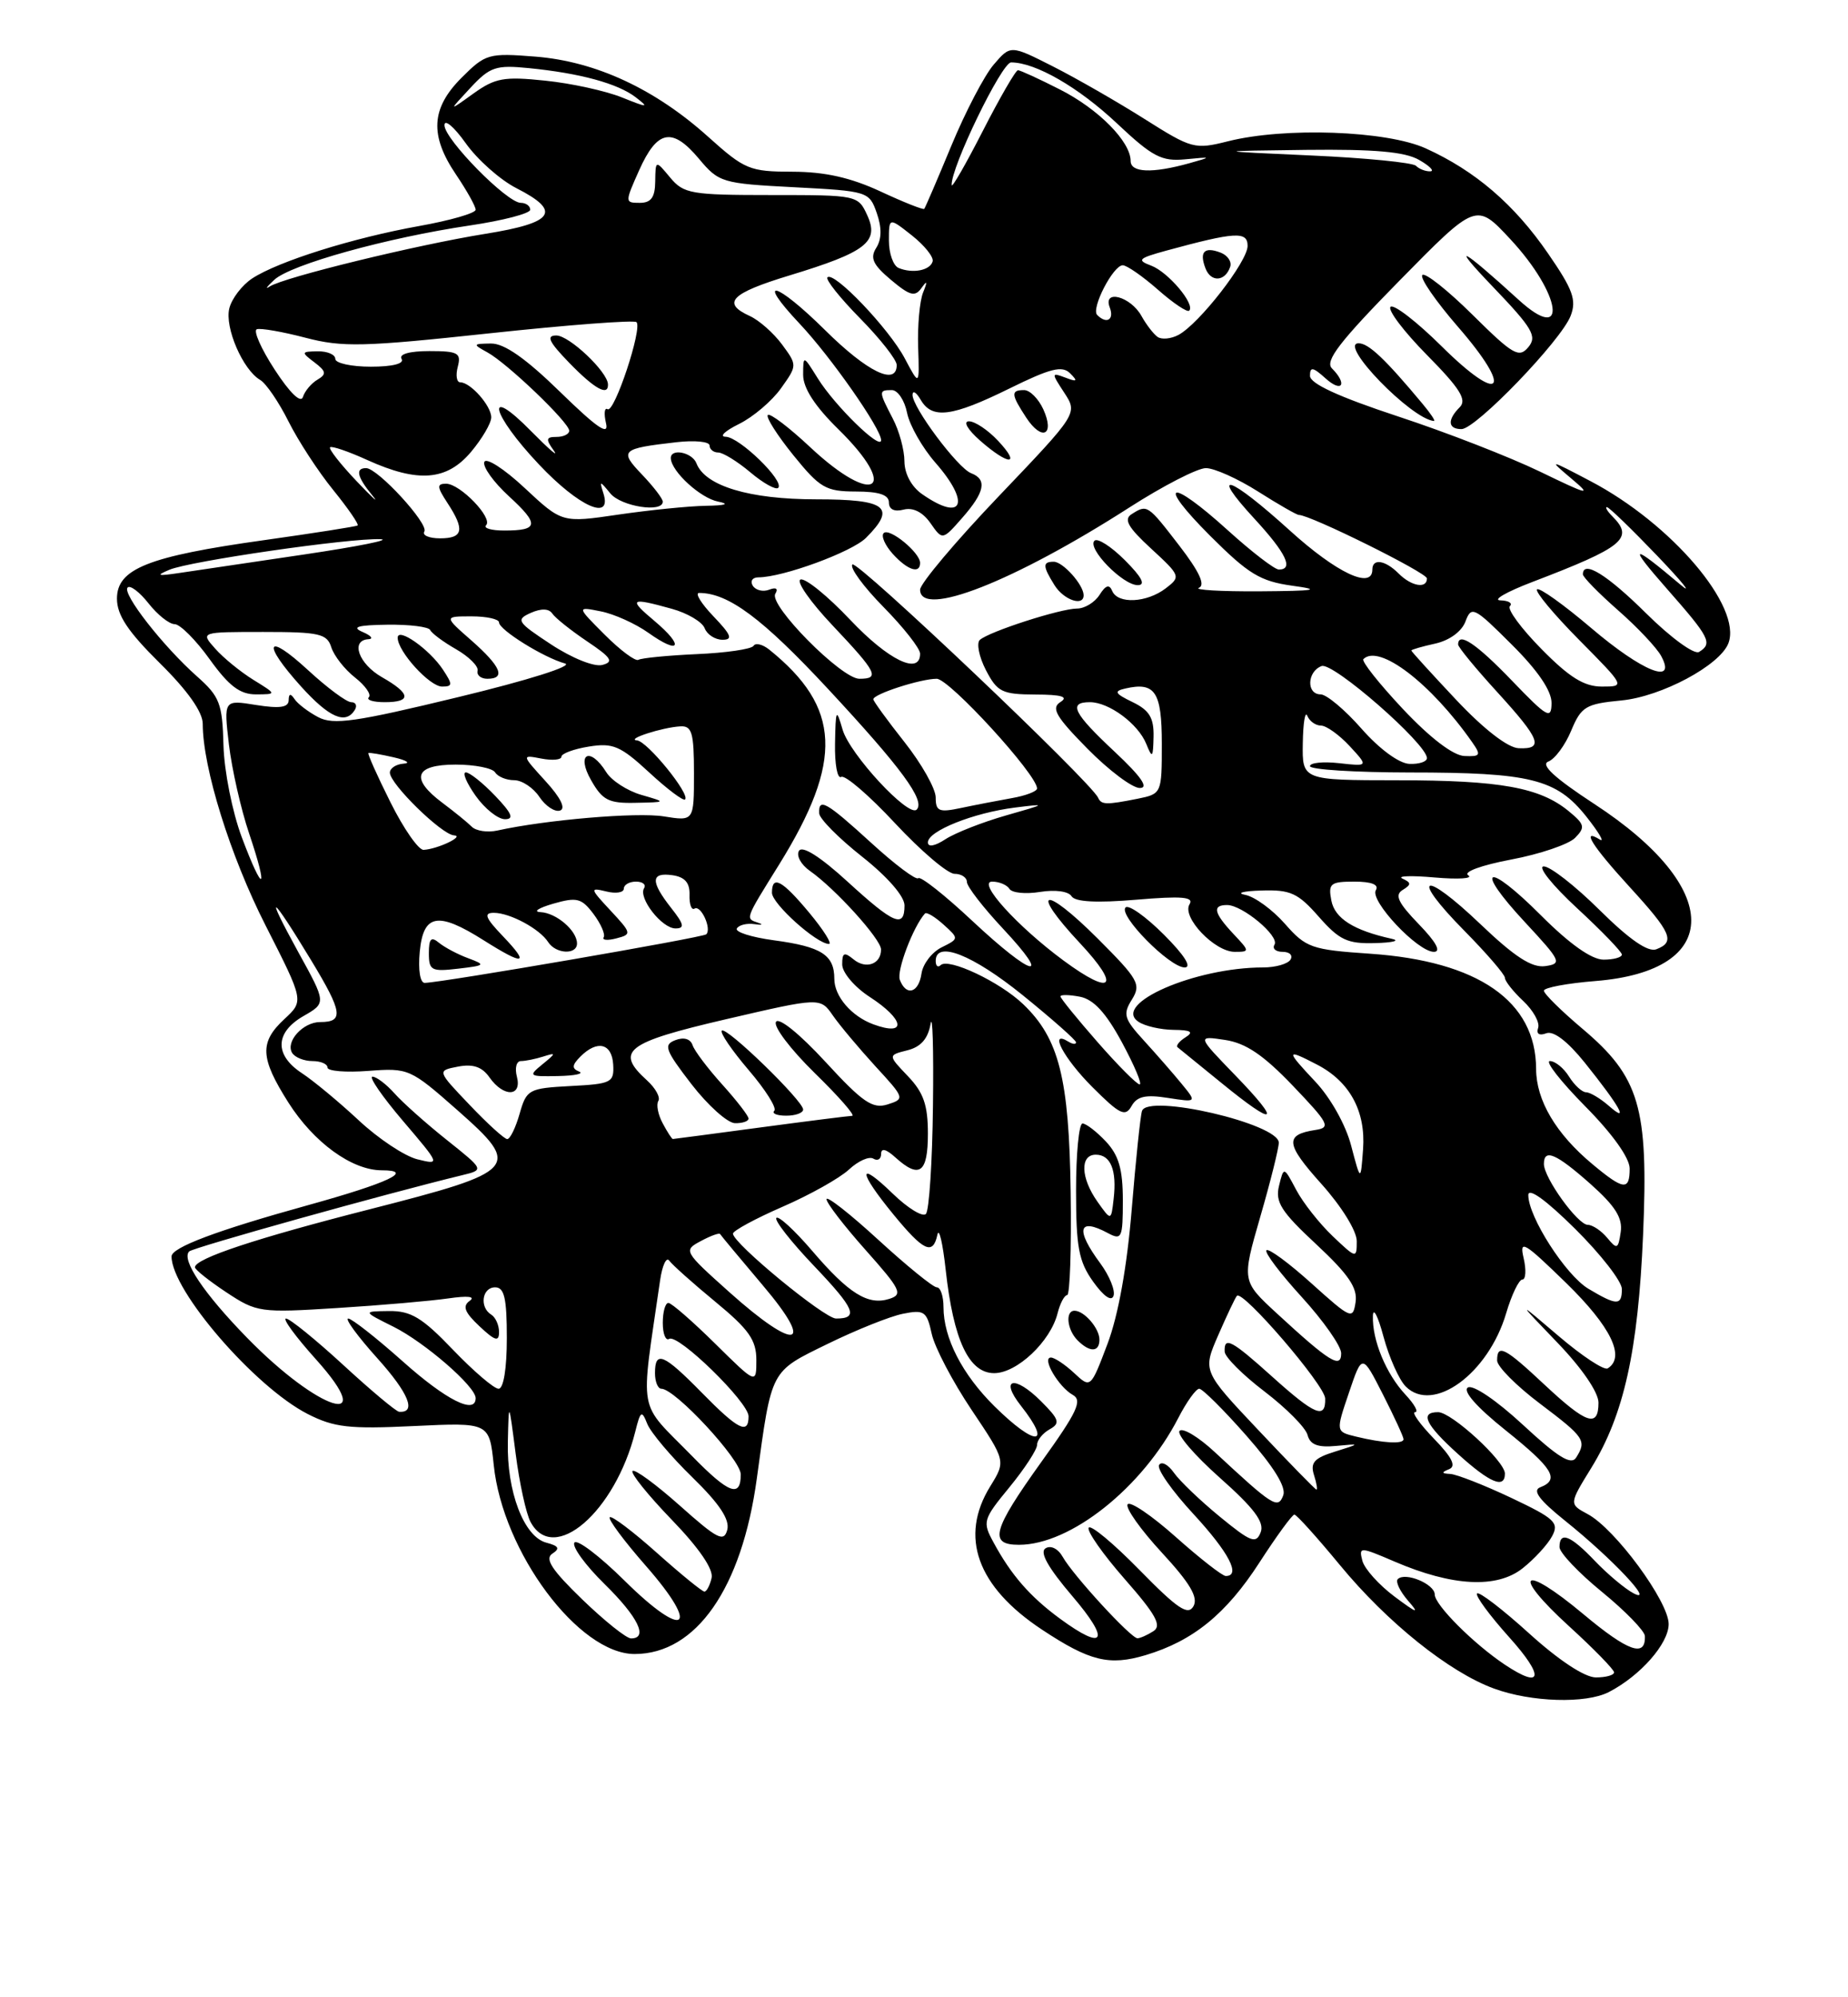 <?xml version="1.0" encoding="UTF-8" standalone="no"?>
<!DOCTYPE svg PUBLIC "-//W3C//DTD SVG 1.1//EN" "http://www.w3.org/Graphics/SVG/1.1/DTD/svg11.dtd" >
<svg xmlns="http://www.w3.org/2000/svg" xmlns:xlink="http://www.w3.org/1999/xlink" version="1.1" viewBox="0 0 237 256">
 <g >
 <path fill="currentColor"
d=" M 206.32 216.88 C 210.36 214.80 214.00 210.67 214.00 208.16 C 214.00 205.27 207.13 195.94 203.62 194.07 C 201.22 192.78 201.22 192.78 204.08 188.14 C 208.26 181.35 210.08 173.17 210.72 158.26 C 211.42 141.89 210.28 138.04 202.91 131.83 C 200.21 129.55 198.00 127.37 198.00 126.98 C 198.00 126.59 200.98 126.03 204.62 125.74 C 221.04 124.42 220.98 113.82 204.47 103.05 C 199.36 99.71 197.52 98.01 198.57 97.61 C 199.41 97.29 200.73 95.51 201.50 93.65 C 202.79 90.56 203.36 90.22 207.93 89.78 C 213.07 89.29 220.57 85.28 221.66 82.45 C 223.45 77.78 214.37 67.11 203.94 61.65 C 198.63 58.86 198.57 58.85 201.50 61.32 C 204.20 63.59 203.80 63.50 197.50 60.45 C 193.65 58.59 185.44 55.39 179.25 53.36 C 171.65 50.85 168.00 49.17 168.00 48.17 C 168.00 46.97 168.38 47.04 170.00 48.50 C 172.12 50.41 172.84 49.24 170.81 47.21 C 169.88 46.28 171.83 43.75 179.47 35.98 C 189.32 25.96 189.32 25.96 193.68 30.64 C 200.28 37.72 201.17 44.28 194.74 38.41 C 187.38 31.70 185.87 30.93 191.42 36.72 C 196.56 42.08 197.16 43.11 196.00 44.50 C 194.81 45.93 194.03 45.48 188.86 40.36 C 185.67 37.20 182.76 34.90 182.41 35.25 C 182.06 35.61 184.12 38.59 186.98 41.89 C 194.14 50.12 192.59 52.01 184.91 44.41 C 181.69 41.22 178.73 38.94 178.33 39.33 C 177.94 39.73 180.05 42.51 183.02 45.52 C 187.24 49.79 188.15 51.25 187.21 52.19 C 185.59 53.81 185.68 55.00 187.43 55.00 C 189.27 55.00 200.21 43.65 201.43 40.48 C 202.21 38.46 201.73 37.12 198.54 32.50 C 194.21 26.20 189.20 21.90 182.85 19.02 C 177.82 16.74 164.78 16.27 157.48 18.11 C 153.22 19.18 152.84 19.08 146.78 15.25 C 143.33 13.07 138.05 10.04 135.05 8.52 C 129.60 5.76 129.60 5.76 127.44 8.28 C 126.25 9.66 123.81 14.33 122.02 18.65 C 120.23 22.97 118.66 26.62 118.53 26.77 C 118.40 26.92 115.86 25.91 112.90 24.53 C 109.08 22.76 105.78 22.02 101.65 22.01 C 96.13 22.00 95.51 21.74 90.84 17.55 C 84.02 11.41 76.42 7.88 68.70 7.26 C 62.65 6.78 62.27 6.89 59.20 9.96 C 55.27 13.88 55.08 17.36 58.50 22.40 C 59.87 24.43 61.00 26.45 61.00 26.88 C 61.00 27.32 57.74 28.26 53.76 28.97 C 45.27 30.49 35.70 33.49 32.34 35.69 C 31.04 36.55 29.72 38.27 29.41 39.52 C 28.79 41.96 31.14 47.40 33.37 48.70 C 34.12 49.14 35.75 51.52 36.99 54.00 C 38.23 56.48 40.81 60.44 42.73 62.80 C 44.65 65.17 46.06 67.22 45.86 67.35 C 45.66 67.49 40.28 68.33 33.89 69.23 C 19.00 71.31 15.00 72.90 15.00 76.73 C 15.00 78.84 16.40 80.95 20.50 85.00 C 24.05 88.50 26.00 91.26 26.00 92.77 C 26.00 98.40 29.53 109.73 34.07 118.64 C 38.98 128.29 38.98 128.29 36.49 130.60 C 33.26 133.59 33.35 135.58 36.98 141.31 C 40.24 146.44 45.12 149.99 48.95 150.00 C 53.23 150.00 49.86 151.60 39.50 154.47 C 27.80 157.71 22.00 159.89 22.00 161.04 C 22.00 165.42 32.68 177.77 39.45 181.23 C 42.85 182.96 44.76 183.18 53.08 182.78 C 62.75 182.32 62.75 182.32 63.32 187.77 C 64.47 198.94 74.22 212.00 81.39 212.00 C 89.28 211.99 95.14 203.58 97.06 189.50 C 98.99 175.40 98.74 175.87 106.14 172.25 C 109.80 170.46 114.14 168.72 115.79 168.39 C 118.53 167.84 118.86 168.07 119.49 170.96 C 119.87 172.70 122.17 177.08 124.59 180.69 C 129.00 187.26 129.00 187.26 127.00 190.50 C 123.00 196.97 125.30 203.36 133.61 208.86 C 139.74 212.92 142.25 213.54 146.93 212.14 C 153.00 210.32 157.24 206.88 161.50 200.30 C 163.70 196.90 165.72 194.13 166.00 194.13 C 166.28 194.13 168.90 197.04 171.84 200.60 C 177.91 207.96 185.85 214.32 191.58 216.42 C 196.37 218.18 203.37 218.39 206.32 216.88 Z  M 182.43 51.75 C 177.65 46.02 175.52 44.00 174.24 44.00 C 171.57 44.00 180.99 53.71 183.90 53.96 C 184.13 53.98 183.47 52.99 182.43 51.75 Z  M 192.97 213.35 C 188.96 210.67 184.00 205.70 184.00 204.37 C 184.00 203.03 180.21 201.45 179.26 202.40 C 178.94 202.72 179.54 203.97 180.59 205.18 C 182.10 206.91 181.74 206.80 178.86 204.65 C 176.85 203.15 174.99 201.08 174.72 200.05 C 174.25 198.23 174.39 198.24 178.87 200.16 C 186.25 203.33 191.96 203.63 195.26 201.02 C 196.77 199.83 198.48 197.97 199.05 196.90 C 199.98 195.17 199.40 194.63 193.80 191.98 C 190.33 190.34 186.82 188.97 186.00 188.92 C 184.86 188.86 184.82 188.72 185.84 188.31 C 186.79 187.93 186.22 186.79 183.89 184.39 C 182.09 182.52 181.00 181.00 181.48 181.00 C 181.96 181.00 181.40 179.99 180.24 178.75 C 177.77 176.11 175.97 171.77 176.07 168.68 C 176.10 167.48 176.72 168.67 177.43 171.33 C 178.15 173.99 179.43 176.86 180.28 177.71 C 183.80 181.23 190.87 176.07 193.16 168.32 C 193.86 165.95 194.80 164.00 195.24 164.00 C 195.68 164.00 195.75 162.76 195.40 161.25 C 194.83 158.81 195.44 159.17 200.88 164.47 C 206.60 170.05 208.50 173.96 206.18 175.39 C 205.72 175.67 202.91 173.82 199.93 171.28 C 194.50 166.65 194.50 166.65 199.75 172.11 C 202.87 175.35 205.00 178.46 205.00 179.78 C 205.00 183.03 203.48 182.53 198.10 177.50 C 192.97 172.69 192.00 172.20 192.00 174.38 C 192.00 175.14 194.47 177.63 197.50 179.91 C 203.24 184.24 203.51 184.65 202.13 186.83 C 201.49 187.83 199.80 186.78 195.34 182.65 C 191.93 179.49 188.90 177.44 188.25 177.84 C 187.55 178.28 189.38 180.36 193.06 183.30 C 199.18 188.20 200.07 189.65 197.53 190.63 C 196.48 191.03 197.40 192.26 200.78 194.97 C 206.70 199.71 212.36 205.71 209.50 204.22 C 208.40 203.64 206.18 201.78 204.56 200.09 C 201.41 196.78 200.00 196.22 200.00 198.29 C 200.00 199.01 202.45 201.59 205.45 204.04 C 208.45 206.49 210.92 209.04 210.95 209.69 C 211.07 212.49 208.80 211.69 203.05 206.88 C 195.15 200.28 193.69 201.57 201.25 208.46 C 204.41 211.34 207.00 214.00 207.00 214.35 C 207.00 214.71 205.95 215.00 204.67 215.00 C 203.24 215.00 199.93 212.82 196.13 209.38 C 192.71 206.28 189.70 203.97 189.43 204.24 C 189.16 204.50 191.02 207.03 193.56 209.86 C 198.11 214.92 197.83 216.59 192.97 213.35 Z  M 193.00 188.87 C 193.00 187.28 186.16 181.00 184.43 181.00 C 182.04 181.00 182.80 182.59 187.00 186.38 C 191.10 190.09 193.00 190.87 193.00 188.87 Z  M 74.68 205.01 C 70.78 201.24 69.83 199.80 70.83 199.14 C 71.85 198.48 71.67 198.15 70.07 197.73 C 67.19 196.98 64.97 191.16 65.13 184.78 C 65.25 179.50 65.25 179.50 66.13 186.32 C 66.61 190.07 67.47 194.01 68.04 195.07 C 71.00 200.60 78.89 193.79 81.47 183.50 C 82.14 180.81 82.30 180.71 83.01 182.50 C 83.45 183.60 86.05 186.68 88.79 189.35 C 92.26 192.73 93.61 194.76 93.27 196.08 C 92.84 197.70 92.01 197.28 87.21 193.00 C 84.14 190.27 81.41 188.26 81.12 188.54 C 80.84 188.82 83.10 191.63 86.14 194.78 C 89.65 198.41 91.52 201.14 91.26 202.25 C 91.04 203.21 90.62 204.00 90.34 204.00 C 90.05 204.00 87.30 201.76 84.23 199.02 C 81.15 196.27 78.44 194.23 78.20 194.47 C 77.95 194.71 80.04 197.52 82.83 200.70 C 89.95 208.81 87.86 210.28 80.11 202.61 C 76.88 199.42 73.98 197.22 73.66 197.73 C 73.35 198.25 75.09 200.64 77.54 203.04 C 81.84 207.26 83.17 210.00 80.93 210.00 C 80.33 210.00 77.52 207.75 74.68 205.01 Z  M 135.94 207.47 C 132.11 204.66 129.68 201.88 127.43 197.72 C 125.97 195.05 126.05 194.77 129.46 190.62 C 131.41 188.24 133.00 185.80 133.00 185.20 C 133.00 184.59 133.72 183.70 134.61 183.20 C 136.00 182.42 135.86 181.95 133.51 179.60 C 130.11 176.20 128.15 176.65 130.93 180.18 C 135.03 185.39 132.79 185.44 127.54 180.25 C 123.40 176.16 121.00 171.49 121.00 167.53 C 121.00 166.14 120.62 165.00 120.14 165.00 C 119.67 165.00 116.30 162.26 112.64 158.91 C 108.99 155.56 106.00 153.22 106.00 153.71 C 106.00 154.20 108.26 157.13 111.02 160.23 C 115.53 165.29 115.83 165.92 114.05 166.48 C 111.32 167.35 108.85 165.81 104.14 160.30 C 101.91 157.70 99.86 155.81 99.57 156.10 C 99.27 156.39 101.45 159.17 104.40 162.26 C 109.65 167.77 110.16 169.00 107.22 169.00 C 105.73 169.00 94.00 159.35 94.00 158.12 C 94.00 157.75 96.86 156.20 100.37 154.67 C 103.87 153.15 107.70 151.00 108.88 149.90 C 110.06 148.80 111.47 148.17 112.01 148.51 C 112.56 148.84 113.00 148.57 113.00 147.90 C 113.00 147.11 113.64 147.27 114.83 148.35 C 117.92 151.14 119.00 150.35 119.00 145.30 C 119.00 141.63 118.44 140.03 116.43 137.93 C 113.87 135.25 113.87 135.25 116.37 134.62 C 118.09 134.19 119.01 133.14 119.34 131.25 C 119.60 129.74 119.74 134.43 119.65 141.67 C 119.57 148.91 119.16 155.18 118.74 155.60 C 118.31 156.02 116.40 154.84 114.49 152.99 C 109.97 148.61 110.01 150.09 114.57 155.65 C 118.45 160.38 119.65 160.94 120.22 158.25 C 120.43 157.29 120.90 159.31 121.28 162.74 C 122.27 171.77 124.26 176.00 127.50 176.00 C 130.42 176.00 134.72 171.95 135.63 168.33 C 135.95 167.05 136.51 166.00 136.86 166.00 C 137.21 166.00 137.42 160.06 137.31 152.80 C 137.10 138.19 135.82 133.12 131.23 128.72 C 128.23 125.84 121.62 122.72 120.63 123.71 C 120.28 124.05 120.00 123.81 120.00 123.17 C 120.00 120.50 124.71 122.35 131.14 127.54 C 134.91 130.59 138.00 133.32 138.00 133.60 C 138.00 133.89 137.55 133.84 137.00 133.50 C 134.44 131.92 136.42 135.66 140.09 139.33 C 143.61 142.85 144.31 143.19 145.11 141.78 C 145.81 140.52 146.91 140.27 149.76 140.72 C 153.50 141.30 153.50 141.30 151.53 138.90 C 150.45 137.58 148.27 135.09 146.70 133.37 C 144.15 130.58 143.98 130.00 145.16 128.12 C 146.37 126.17 146.02 125.54 140.78 120.30 C 133.81 113.34 131.93 113.87 138.54 120.93 C 143.80 126.56 142.65 127.73 136.40 123.12 C 130.45 118.73 125.26 113.00 127.24 113.00 C 128.15 113.00 129.14 113.42 129.46 113.93 C 129.78 114.45 131.55 114.62 133.39 114.32 C 135.33 114.01 137.03 114.24 137.42 114.87 C 137.87 115.60 140.62 115.75 145.71 115.32 C 151.61 114.82 153.15 114.96 152.55 115.91 C 151.54 117.56 155.77 122.00 158.35 122.00 C 160.30 122.00 160.29 121.94 158.17 119.69 C 155.66 117.01 155.44 116.00 157.37 116.00 C 159.34 116.00 164.12 119.99 163.45 121.08 C 163.14 121.59 163.61 122.00 164.50 122.00 C 165.39 122.00 165.84 122.45 165.50 123.00 C 165.16 123.55 163.58 124.00 161.99 124.00 C 153.27 124.00 142.56 128.66 146.00 130.96 C 146.82 131.52 148.85 131.98 150.50 132.00 C 152.74 132.02 153.13 132.27 152.03 132.96 C 151.22 133.47 150.77 134.05 151.03 134.24 C 151.29 134.44 153.81 136.49 156.64 138.80 C 163.63 144.51 164.48 144.09 158.46 137.87 C 153.50 132.75 153.50 132.75 157.10 133.29 C 159.76 133.69 162.01 135.20 165.80 139.16 C 170.44 144.01 170.70 144.53 168.70 144.83 C 164.73 145.44 164.86 146.62 169.46 151.74 C 172.05 154.63 174.00 157.77 174.00 159.08 C 174.00 161.33 173.94 161.32 170.91 158.44 C 169.21 156.82 167.10 154.15 166.23 152.50 C 164.64 149.50 164.64 149.50 164.03 151.99 C 163.52 154.07 164.30 155.30 168.81 159.49 C 172.94 163.34 174.12 165.07 173.85 166.89 C 173.51 169.17 173.28 169.07 168.21 164.51 C 165.30 161.89 162.70 159.97 162.42 160.25 C 162.14 160.52 164.19 163.23 166.96 166.26 C 169.73 169.30 172.00 172.53 172.00 173.45 C 172.00 175.49 170.50 174.56 163.75 168.34 C 159.25 164.19 159.25 164.19 161.62 155.98 C 162.93 151.47 164.00 147.18 164.00 146.46 C 164.00 144.04 147.21 140.14 146.46 142.39 C 146.25 143.00 145.66 148.68 145.14 155.00 C 144.54 162.34 143.42 168.57 142.04 172.23 C 139.87 177.96 139.87 177.96 137.75 175.98 C 136.58 174.89 135.24 174.00 134.78 174.00 C 133.55 174.00 135.75 177.76 137.57 178.78 C 138.85 179.49 138.17 180.95 133.55 187.38 C 127.27 196.14 126.77 198.00 130.68 198.00 C 137.30 198.00 146.51 190.67 151.11 181.75 C 152.17 179.69 153.38 178.00 153.80 178.00 C 154.21 178.00 156.95 180.72 159.87 184.04 C 163.37 188.02 164.98 190.62 164.57 191.67 C 163.89 193.46 163.26 193.06 155.77 186.10 C 153.72 184.19 151.69 182.97 151.28 183.39 C 150.86 183.81 153.18 186.51 156.43 189.40 C 160.83 193.30 162.18 195.10 161.68 196.39 C 161.09 197.92 160.43 197.67 156.44 194.40 C 153.93 192.34 151.27 189.80 150.54 188.75 C 149.81 187.71 148.96 187.26 148.65 187.77 C 148.33 188.27 150.31 191.09 153.04 194.04 C 157.61 198.99 159.18 202.00 157.20 202.00 C 156.76 202.00 153.87 199.74 150.77 196.98 C 147.67 194.22 144.90 192.35 144.61 192.82 C 144.32 193.29 146.29 196.07 149.00 199.00 C 152.62 202.92 153.69 204.73 153.06 205.87 C 152.36 207.11 151.03 206.22 146.14 201.23 C 142.81 197.83 139.88 195.39 139.62 195.81 C 139.36 196.23 141.43 199.19 144.23 202.38 C 148.26 206.97 149.03 208.37 147.91 209.08 C 147.14 209.57 146.22 209.98 145.88 209.98 C 145.05 210.00 137.60 201.89 136.29 199.55 C 135.70 198.50 134.76 198.03 134.09 198.45 C 133.29 198.94 134.40 200.92 137.53 204.59 C 142.45 210.34 141.70 211.70 135.94 207.47 Z  M 141.00 171.70 C 141.00 170.26 139.05 168.00 137.80 168.00 C 136.59 168.00 136.84 170.44 138.20 171.80 C 139.77 173.37 141.00 173.33 141.00 171.70 Z  M 141.12 161.94 C 137.89 157.58 138.28 156.01 142.07 158.04 C 143.86 159.00 144.00 158.70 144.00 153.85 C 144.00 149.87 143.48 148.08 141.83 146.31 C 140.63 145.04 139.28 144.00 138.83 144.00 C 138.37 144.00 138.00 147.87 138.00 152.60 C 138.00 159.84 138.34 161.68 140.19 164.27 C 141.54 166.16 142.55 166.86 142.81 166.08 C 143.04 165.38 142.28 163.52 141.12 161.94 Z  M 149.27 119.80 C 146.96 117.49 144.75 115.92 144.35 116.31 C 143.38 117.29 150.00 124.00 151.93 124.00 C 152.89 124.00 151.90 122.43 149.27 119.80 Z  M 88.77 186.64 C 81.67 179.38 82.11 181.77 84.66 164.07 C 84.94 162.18 85.46 161.06 85.83 161.58 C 86.20 162.10 88.86 164.48 91.75 166.86 C 96.04 170.39 97.00 171.76 97.00 174.31 C 97.00 177.43 97.00 177.43 91.72 172.22 C 88.81 169.35 86.11 167.00 85.72 167.00 C 85.32 167.00 85.00 168.15 85.00 169.56 C 85.00 170.97 85.37 171.89 85.82 171.61 C 86.96 170.91 96.00 179.73 96.00 181.53 C 96.00 183.93 94.66 183.25 90.00 178.50 C 85.10 173.51 84.00 173.05 84.00 176.00 C 84.00 177.10 84.37 178.00 84.82 178.00 C 86.59 178.00 95.00 187.08 95.00 188.98 C 95.00 192.02 93.47 191.45 88.77 186.64 Z  M 161.37 183.29 C 154.23 175.73 154.23 175.73 156.24 171.12 C 157.35 168.58 158.42 166.31 158.63 166.09 C 159.35 165.27 169.91 177.54 169.95 179.25 C 170.02 181.95 168.64 181.38 163.21 176.50 C 157.92 171.74 156.97 171.24 157.06 173.25 C 157.09 173.94 159.39 176.24 162.18 178.36 C 164.97 180.49 167.45 182.99 167.69 183.93 C 168.02 185.17 169.00 185.55 171.32 185.33 C 174.50 185.03 174.50 185.03 171.20 186.06 C 168.55 186.88 168.02 187.47 168.51 189.04 C 168.86 190.12 168.99 190.97 168.82 190.92 C 168.64 190.88 165.29 187.45 161.37 183.29 Z  M 173.90 184.13 C 171.30 183.50 171.30 183.50 173.00 178.50 C 174.69 173.50 174.69 173.50 177.35 178.72 C 178.81 181.59 180.00 184.17 180.00 184.47 C 180.00 185.12 177.38 184.98 173.90 184.13 Z  M 44.02 174.95 C 40.46 171.68 37.15 169.00 36.68 169.00 C 36.20 169.00 37.93 171.35 40.51 174.22 C 48.72 183.35 40.92 180.93 31.70 171.48 C 26.14 165.79 23.22 161.44 24.26 160.40 C 24.76 159.90 49.53 152.99 59.30 150.62 C 62.10 149.94 62.10 149.94 57.30 146.11 C 54.66 144.01 51.64 141.32 50.60 140.15 C 49.55 138.97 48.27 138.00 47.77 138.00 C 47.26 138.00 49.02 140.55 51.67 143.66 C 56.47 149.29 56.48 149.32 53.52 148.59 C 51.88 148.18 48.50 145.93 46.00 143.59 C 43.50 141.26 40.22 138.54 38.73 137.56 C 35.17 135.23 35.25 132.34 38.92 130.23 C 41.85 128.55 41.85 128.55 38.25 122.03 C 33.80 113.94 34.73 114.54 39.92 123.11 C 43.94 129.75 44.12 131.00 41.06 131.00 C 38.86 131.00 36.58 133.51 37.47 134.96 C 37.83 135.53 38.99 136.00 40.06 136.00 C 41.13 136.00 42.00 136.37 42.00 136.83 C 42.00 137.29 44.36 137.48 47.25 137.26 C 52.40 136.87 52.62 136.97 58.69 142.32 C 66.96 149.62 66.52 150.12 47.36 155.01 C 32.84 158.71 25.00 161.31 25.00 162.43 C 25.00 162.73 26.81 164.17 29.03 165.64 C 32.93 168.22 33.36 168.28 43.28 167.65 C 48.90 167.30 55.30 166.74 57.50 166.42 C 59.98 166.06 61.02 166.17 60.24 166.73 C 59.28 167.41 59.58 168.20 61.49 169.99 C 63.49 171.87 64.00 172.02 64.00 170.73 C 64.00 169.84 63.55 168.84 63.00 168.50 C 61.46 167.55 61.82 165.00 63.50 165.00 C 64.68 165.00 65.00 166.39 65.00 171.50 C 65.00 175.40 64.58 178.00 63.94 178.00 C 63.36 178.00 60.73 175.75 58.09 173.00 C 54.15 168.88 52.70 168.01 49.90 168.04 C 46.50 168.08 46.50 168.08 50.48 170.06 C 54.49 172.07 61.00 177.71 61.00 179.20 C 61.00 181.36 57.22 179.46 51.66 174.50 C 48.27 171.48 45.12 169.01 44.66 169.00 C 44.19 169.00 45.88 171.30 48.40 174.10 C 52.42 178.57 53.45 181.11 51.19 180.95 C 50.81 180.93 47.58 178.23 44.02 174.95 Z  M 93.54 165.62 C 87.68 160.38 87.62 160.27 89.88 159.07 C 91.14 158.39 92.25 157.99 92.35 158.17 C 92.45 158.35 94.92 161.31 97.83 164.75 C 104.64 172.77 102.11 173.29 93.54 165.62 Z  M 203.70 165.18 C 200.79 163.43 196.00 155.97 196.00 153.18 C 196.00 152.17 198.26 153.80 202.00 157.50 C 205.30 160.77 208.00 164.24 208.00 165.22 C 208.00 167.37 207.35 167.36 203.70 165.18 Z  M 206.13 158.67 C 205.37 157.75 204.25 157.00 203.63 156.99 C 202.34 156.99 198.00 150.97 198.00 149.19 C 198.00 147.17 199.57 147.85 203.97 151.75 C 207.15 154.58 208.12 156.11 207.85 157.92 C 207.53 160.11 207.38 160.18 206.13 158.67 Z  M 204.23 149.22 C 199.55 145.33 197.01 141.04 197.00 137.00 C 196.98 128.32 189.57 123.19 175.71 122.24 C 168.18 121.73 167.49 121.48 164.79 118.41 C 163.20 116.60 160.91 114.93 159.70 114.70 C 158.49 114.46 159.43 114.21 161.78 114.14 C 165.50 114.02 166.46 114.46 169.13 117.50 C 171.77 120.50 172.80 120.98 176.35 120.88 C 178.63 120.82 179.60 120.57 178.50 120.33 C 173.60 119.25 171.18 117.72 170.74 115.42 C 170.32 113.24 170.62 113.00 173.70 113.00 C 175.90 113.00 176.88 113.39 176.45 114.09 C 175.62 115.42 181.81 122.00 183.89 122.00 C 184.86 122.00 184.18 120.75 181.96 118.46 C 179.31 115.72 178.83 114.72 179.87 114.08 C 181.01 113.38 181.01 113.14 179.86 112.61 C 179.11 112.27 180.97 112.20 184.00 112.47 C 187.03 112.73 188.96 112.61 188.30 112.19 C 187.61 111.76 189.96 110.90 193.80 110.17 C 197.48 109.48 201.18 108.22 202.00 107.39 C 203.33 106.04 203.24 105.66 201.17 103.96 C 197.48 100.93 192.38 100.01 179.25 100.01 C 167.00 100.00 167.00 100.00 167.08 95.25 C 167.12 92.64 167.38 91.06 167.66 91.75 C 167.94 92.44 168.73 93.00 169.41 93.00 C 170.09 93.00 171.74 94.18 173.08 95.62 C 175.50 98.24 175.50 98.24 171.75 97.82 C 169.69 97.59 168.00 97.76 168.00 98.20 C 168.00 98.64 173.74 99.00 180.75 99.01 C 196.28 99.01 199.60 99.84 203.43 104.65 C 205.04 106.68 205.82 108.01 205.18 107.61 C 202.72 106.09 204.18 108.42 209.00 113.69 C 214.38 119.57 214.87 120.73 212.42 121.67 C 211.36 122.08 208.96 120.42 205.14 116.64 C 202.01 113.54 198.78 111.02 197.97 111.05 C 197.16 111.07 199.09 113.48 202.25 116.40 C 205.41 119.32 208.00 122.00 208.00 122.35 C 208.00 122.71 206.94 123.00 205.65 123.00 C 204.13 123.00 201.31 121.01 197.64 117.34 C 190.61 110.30 188.91 111.05 195.60 118.23 C 200.21 123.19 200.36 123.52 198.17 123.83 C 196.46 124.07 194.26 122.65 189.87 118.46 C 182.46 111.39 180.70 112.11 187.81 119.31 C 190.66 122.20 193.00 124.91 193.00 125.33 C 193.00 125.75 194.06 127.09 195.35 128.30 C 196.64 129.51 197.50 131.06 197.26 131.75 C 197.00 132.52 197.40 132.78 198.30 132.44 C 199.23 132.08 201.03 133.46 203.23 136.19 C 207.75 141.82 209.02 144.10 206.34 141.75 C 205.24 140.79 203.92 140.00 203.41 140.00 C 202.90 140.00 201.92 139.10 201.23 138.00 C 200.55 136.90 199.44 136.00 198.77 136.00 C 198.11 136.00 200.14 138.60 203.28 141.78 C 206.79 145.32 209.00 148.42 209.00 149.78 C 209.00 152.64 208.22 152.55 204.23 149.22 Z  M 173.28 146.84 C 172.58 144.16 170.63 140.69 168.66 138.61 C 164.87 134.58 164.89 134.37 168.90 136.45 C 173.09 138.62 175.16 142.41 174.81 147.28 C 174.50 151.47 174.50 151.47 173.28 146.84 Z  M 60.22 141.61 C 56.04 137.23 56.04 137.23 58.74 136.71 C 60.67 136.34 61.83 136.74 62.78 138.10 C 64.58 140.66 66.97 140.60 66.29 138.00 C 66.00 136.90 66.23 136.00 66.80 136.00 C 67.37 136.00 68.66 135.74 69.67 135.42 C 71.34 134.89 71.34 134.97 69.56 136.42 C 67.72 137.92 67.82 138.00 71.56 137.92 C 73.73 137.88 74.94 137.62 74.26 137.34 C 73.31 136.96 73.35 136.51 74.44 135.42 C 76.60 133.26 78.48 133.72 78.64 136.45 C 78.77 138.75 78.43 138.93 73.17 139.20 C 67.80 139.49 67.53 139.63 66.64 142.75 C 66.13 144.54 65.42 146.00 65.05 146.00 C 64.69 146.00 62.52 144.03 60.22 141.61 Z  M 84.99 143.98 C 84.39 142.87 84.14 141.58 84.43 141.11 C 84.72 140.65 84.06 139.46 82.98 138.48 C 78.83 134.72 80.24 133.63 93.10 130.64 C 105.20 127.83 105.20 127.83 106.82 130.17 C 107.71 131.45 110.17 134.37 112.27 136.67 C 116.04 140.76 116.06 140.85 113.82 141.56 C 111.91 142.16 110.64 141.30 105.86 136.10 C 102.58 132.54 99.89 130.36 99.52 130.97 C 99.15 131.56 101.39 134.50 104.47 137.52 C 107.56 140.53 109.73 143.01 109.29 143.02 C 108.86 143.03 103.55 143.70 97.50 144.51 C 91.45 145.32 86.40 145.99 86.29 145.99 C 86.17 146.00 85.58 145.09 84.99 143.98 Z  M 96.00 143.37 C 96.00 143.03 94.48 141.06 92.63 139.01 C 90.78 136.96 89.06 134.69 88.82 133.96 C 88.55 133.15 87.69 132.90 86.61 133.32 C 85.06 133.91 85.30 134.58 88.67 138.95 C 90.78 141.68 93.29 143.93 94.25 143.96 C 95.21 143.98 96.00 143.72 96.00 143.37 Z  M 103.00 142.21 C 103.00 141.09 93.14 131.52 92.57 132.10 C 92.31 132.36 93.86 134.63 96.01 137.15 C 98.17 139.67 99.65 142.02 99.30 142.37 C 98.95 142.72 99.64 143.00 100.83 143.00 C 102.03 143.00 103.00 142.65 103.00 142.21 Z  M 140.75 133.56 C 138.14 130.58 136.00 127.95 136.00 127.71 C 136.00 127.47 137.12 127.49 138.49 127.75 C 140.25 128.09 141.83 129.80 143.89 133.61 C 145.49 136.58 146.51 138.99 146.15 138.99 C 145.79 138.98 143.36 136.54 140.75 133.56 Z  M 112.00 131.29 C 109.20 130.26 107.00 127.70 107.00 125.47 C 107.00 122.39 105.35 121.34 99.25 120.52 C 96.36 120.13 94.22 119.45 94.50 119.00 C 94.78 118.55 95.79 118.31 96.75 118.45 C 97.71 118.59 97.94 118.52 97.25 118.28 C 95.57 117.71 95.48 117.95 99.92 110.81 C 108.17 97.51 107.86 90.67 98.65 83.26 C 97.80 82.58 96.89 82.36 96.64 82.78 C 96.38 83.20 93.11 83.68 89.37 83.84 C 85.63 84.01 82.26 84.34 81.88 84.57 C 81.51 84.81 79.56 83.36 77.57 81.37 C 73.94 77.74 73.94 77.74 77.05 78.36 C 78.77 78.70 81.51 79.94 83.14 81.10 C 87.20 83.99 87.82 82.87 83.97 79.62 C 80.52 76.73 80.79 76.54 86.15 78.03 C 88.16 78.58 90.06 79.71 90.37 80.52 C 90.68 81.33 91.71 82.00 92.66 82.00 C 94.02 82.00 93.79 81.39 91.50 79.00 C 89.92 77.35 89.09 76.00 89.66 76.00 C 93.41 76.00 97.78 79.26 106.19 88.30 C 115.64 98.46 118.70 102.63 117.56 103.77 C 116.52 104.81 108.98 96.67 108.06 93.52 C 107.25 90.73 107.17 90.87 107.09 95.31 C 107.04 97.95 107.39 99.87 107.88 99.58 C 108.36 99.28 111.47 101.95 114.79 105.52 C 118.11 109.08 121.54 112.00 122.42 112.00 C 123.29 112.00 124.00 112.47 124.00 113.04 C 124.00 113.62 126.09 116.32 128.64 119.04 C 135.09 125.94 132.41 125.25 124.68 118.02 C 121.17 114.73 118.06 112.28 117.77 112.56 C 117.49 112.85 114.77 110.81 111.74 108.04 C 105.95 102.76 104.96 102.20 105.06 104.25 C 105.09 104.94 107.56 107.43 110.56 109.80 C 113.82 112.38 116.00 114.88 116.00 116.05 C 116.00 119.02 114.66 118.46 108.66 112.97 C 105.20 109.81 102.90 108.35 102.47 109.05 C 102.09 109.66 102.72 110.82 103.86 111.62 C 107.11 113.89 112.98 120.37 112.99 121.69 C 113.01 123.58 111.05 124.28 109.46 122.96 C 108.27 121.98 108.00 122.10 108.01 123.63 C 108.02 124.66 109.59 126.51 111.51 127.76 C 116.04 130.69 116.34 132.89 112.00 131.29 Z  M 103.81 117.02 C 100.30 112.80 99.00 112.10 99.00 114.43 C 99.00 115.83 104.72 120.97 106.31 120.99 C 106.75 121.00 105.63 119.21 103.81 117.02 Z  M 115.40 125.59 C 114.96 124.45 117.10 118.79 118.62 117.09 C 118.82 116.86 119.89 117.50 121.00 118.50 C 123.00 120.31 123.00 120.31 120.75 121.43 C 119.51 122.05 118.36 123.55 118.18 124.78 C 117.82 127.27 116.22 127.74 115.40 125.59 Z  M 53.83 122.00 C 54.29 117.14 56.14 116.80 62.00 120.50 C 67.24 123.81 68.00 123.66 64.50 120.00 C 62.24 117.64 61.99 117.00 63.33 117.00 C 65.40 117.00 69.21 119.05 70.30 120.75 C 71.28 122.28 74.00 122.41 74.00 120.93 C 74.00 119.28 71.35 117.01 69.32 116.91 C 68.32 116.86 69.05 116.38 70.94 115.83 C 73.98 114.96 74.58 115.11 76.11 117.14 C 77.06 118.41 77.65 119.75 77.42 120.13 C 77.19 120.51 77.92 120.57 79.06 120.27 C 81.04 119.76 81.01 119.62 78.31 116.72 C 75.65 113.87 75.62 113.74 77.75 114.26 C 78.99 114.57 80.00 114.40 80.00 113.91 C 80.00 113.41 80.70 113.00 81.56 113.00 C 82.42 113.00 82.89 113.38 82.60 113.84 C 81.83 115.09 84.88 119.00 86.63 119.00 C 87.84 119.00 87.73 118.47 86.07 116.37 C 83.40 112.97 83.45 111.78 86.25 112.18 C 87.83 112.41 88.48 113.15 88.43 114.70 C 88.39 115.91 88.68 116.70 89.07 116.46 C 89.88 115.95 91.30 119.03 90.58 119.75 C 90.16 120.17 56.82 125.92 54.47 125.98 C 53.88 125.99 53.61 124.32 53.83 122.00 Z  M 60.05 122.82 C 58.71 122.33 57.02 121.43 56.30 120.84 C 55.29 120.00 55.00 120.30 55.00 122.18 C 55.00 124.39 55.33 124.56 58.74 124.16 C 62.25 123.75 62.33 123.67 60.05 122.82 Z  M 31.01 107.32 C 29.80 104.10 28.75 98.84 28.66 95.53 C 28.52 90.16 28.18 89.28 25.26 86.69 C 20.89 82.81 15.61 76.05 16.37 75.30 C 16.70 74.97 17.91 75.89 19.06 77.35 C 20.21 78.81 21.71 80.00 22.40 80.00 C 23.09 80.00 25.12 82.03 26.89 84.50 C 29.35 87.92 30.77 89.00 32.81 89.00 C 35.50 88.99 35.50 88.99 32.50 87.14 C 30.85 86.12 28.64 84.32 27.60 83.14 C 25.69 81.00 25.69 81.00 33.78 81.00 C 40.95 81.00 41.94 81.22 42.49 82.97 C 42.84 84.06 44.20 85.80 45.53 86.84 C 46.85 87.88 47.65 89.02 47.30 89.37 C 46.95 89.72 47.87 90.00 49.33 90.00 C 52.82 90.00 52.70 88.91 48.99 86.80 C 45.99 85.09 44.91 82.06 47.25 81.93 C 47.94 81.89 47.60 81.47 46.50 81.00 C 45.03 80.37 45.86 80.12 49.67 80.07 C 52.51 80.03 54.98 80.34 55.17 80.75 C 55.35 81.16 56.85 82.28 58.50 83.22 C 60.15 84.17 61.39 85.41 61.25 85.97 C 61.11 86.54 61.68 87.00 62.50 87.00 C 64.91 87.00 64.25 85.43 60.47 82.10 C 56.93 79.00 56.93 79.00 60.47 79.00 C 62.41 79.00 64.00 79.35 64.00 79.78 C 64.00 80.73 69.73 84.29 72.46 85.04 C 73.58 85.34 67.73 87.19 58.77 89.35 C 45.60 92.54 42.76 92.95 40.81 91.92 C 39.54 91.25 38.17 90.21 37.77 89.60 C 37.26 88.84 37.03 88.89 37.02 89.76 C 37.00 90.68 35.87 90.84 32.84 90.36 C 28.69 89.69 28.69 89.69 29.36 95.44 C 29.74 98.60 30.90 103.73 31.95 106.83 C 34.48 114.33 33.78 114.70 31.01 107.32 Z  M 45.50 91.00 C 45.84 90.45 45.63 90.00 45.04 90.00 C 44.44 90.00 41.94 88.14 39.48 85.87 C 34.11 80.93 33.53 82.36 38.62 88.00 C 42.22 91.98 44.32 92.90 45.50 91.00 Z  M 56.80 85.82 C 55.07 83.21 51.00 80.35 51.00 81.74 C 51.00 83.50 55.10 88.00 56.69 88.00 C 58.06 88.00 58.07 87.74 56.80 85.82 Z  M 50.08 102.84 C 48.38 99.45 47.11 96.60 47.25 96.52 C 47.39 96.44 48.85 96.69 50.50 97.07 C 52.15 97.45 52.71 97.82 51.75 97.88 C 50.79 97.95 50.00 98.47 50.00 99.03 C 50.00 100.48 56.65 106.98 58.22 107.07 C 59.65 107.15 56.16 108.82 54.33 108.93 C 53.68 108.97 51.77 106.23 50.08 102.84 Z  M 119.00 107.97 C 119.00 106.51 124.84 104.18 130.15 103.51 C 134.30 102.99 134.25 103.03 129.01 104.52 C 126.00 105.38 122.51 106.75 121.26 107.56 C 119.90 108.45 119.00 108.62 119.00 107.97 Z  M 60.50 105.96 C 59.95 105.41 58.26 104.04 56.75 102.91 C 52.56 99.78 53.17 98.00 58.44 98.00 C 60.88 98.00 63.16 98.45 63.50 99.00 C 63.84 99.55 64.94 100.00 65.94 100.00 C 66.94 100.00 68.40 100.97 69.18 102.15 C 69.97 103.33 71.16 104.11 71.82 103.89 C 72.59 103.64 71.90 102.24 69.96 100.12 C 66.88 96.74 66.88 96.74 69.44 97.23 C 70.85 97.50 72.00 97.39 72.00 96.99 C 72.00 96.59 73.58 96.00 75.52 95.69 C 78.60 95.19 79.57 95.60 83.25 99.00 C 85.56 101.14 87.64 102.70 87.86 102.47 C 88.54 101.80 83.01 95.01 81.70 94.90 C 80.17 94.77 84.92 93.23 87.25 93.10 C 88.74 93.01 89.00 93.92 89.00 99.13 C 89.00 105.26 89.00 105.26 85.13 104.64 C 81.68 104.08 69.98 105.08 63.79 106.45 C 62.53 106.73 61.05 106.51 60.50 105.96 Z  M 63.50 102.00 C 61.92 100.35 60.23 99.00 59.74 99.00 C 59.26 99.00 59.83 100.35 61.00 102.00 C 62.17 103.65 63.86 105.00 64.76 105.00 C 65.97 105.00 65.65 104.25 63.50 102.00 Z  M 82.24 101.88 C 80.45 101.36 78.42 100.05 77.75 98.97 C 75.66 95.63 73.85 96.58 75.80 99.99 C 77.26 102.57 78.06 102.98 81.50 102.90 C 85.50 102.82 85.50 102.82 82.24 101.88 Z  M 120.00 102.21 C 120.00 101.10 118.20 97.90 116.00 95.12 C 113.80 92.34 112.00 89.86 112.00 89.63 C 112.00 88.96 118.07 87.00 120.13 87.00 C 121.75 87.00 133.00 99.29 133.00 101.06 C 133.00 101.43 131.54 101.99 129.75 102.30 C 127.96 102.62 125.04 103.18 123.25 103.56 C 120.42 104.16 120.00 103.99 120.00 102.21 Z  M 140.83 102.25 C 139.93 100.22 109.92 71.75 109.32 72.35 C 108.93 72.73 110.73 75.19 113.31 77.81 C 115.89 80.43 118.00 83.12 118.00 83.78 C 118.00 86.59 113.94 84.63 109.04 79.45 C 106.16 76.40 103.29 74.07 102.67 74.28 C 102.06 74.48 103.90 77.13 106.78 80.17 C 112.49 86.21 112.88 87.00 110.21 87.00 C 107.91 87.00 98.55 77.54 99.43 76.11 C 99.84 75.45 99.53 75.24 98.65 75.58 C 97.86 75.89 96.91 75.66 96.54 75.07 C 96.18 74.48 96.50 74.00 97.26 74.00 C 100.39 74.00 109.25 70.75 111.06 68.94 C 115.00 65.00 113.71 64.00 104.65 64.00 C 96.11 64.00 90.43 62.29 89.32 59.39 C 88.77 57.96 85.97 57.41 86.03 58.75 C 86.11 60.44 89.83 63.85 92.09 64.29 C 93.64 64.60 93.08 64.79 90.50 64.83 C 88.30 64.87 83.26 65.38 79.29 65.96 C 72.08 67.02 72.08 67.02 67.29 62.55 C 64.66 60.09 62.32 58.59 62.11 59.22 C 61.89 59.84 63.31 61.81 65.26 63.60 C 69.20 67.21 69.09 68.00 64.67 68.00 C 63.02 68.00 61.97 67.70 62.34 67.32 C 63.26 66.41 59.01 62.00 57.21 62.00 C 56.00 62.00 56.03 62.40 57.38 64.46 C 59.64 67.90 59.41 69.00 56.44 69.00 C 55.03 69.00 54.12 68.61 54.42 68.13 C 55.02 67.16 48.44 60.00 46.95 60.00 C 45.54 60.00 45.79 61.12 47.75 63.50 C 48.71 64.67 47.80 63.85 45.73 61.67 C 43.66 59.49 42.13 57.54 42.33 57.33 C 42.54 57.13 44.68 57.86 47.10 58.96 C 53.61 61.91 57.30 61.62 60.41 57.92 C 61.83 56.23 63.00 54.24 63.00 53.49 C 63.00 52.01 60.34 49.00 59.02 49.00 C 58.56 49.00 58.42 48.10 58.71 47.00 C 59.17 45.24 58.74 45.00 55.06 45.00 C 52.53 45.00 51.13 45.39 51.50 46.00 C 51.88 46.61 50.34 47.00 47.56 47.00 C 45.05 47.00 43.00 46.55 43.00 46.00 C 43.00 45.45 41.99 45.01 40.75 45.03 C 38.62 45.06 38.60 45.14 40.32 46.44 C 41.84 47.59 41.90 47.96 40.72 48.66 C 39.93 49.12 39.09 50.12 38.85 50.88 C 38.58 51.73 37.17 50.36 35.23 47.38 C 33.48 44.70 32.45 42.36 32.94 42.20 C 33.43 42.03 36.23 42.52 39.18 43.29 C 43.92 44.53 46.61 44.46 62.81 42.72 C 72.87 41.64 81.33 41.00 81.63 41.29 C 82.41 42.08 78.79 52.99 77.92 52.45 C 77.52 52.20 77.43 53.01 77.72 54.25 C 78.12 55.91 76.59 54.87 71.85 50.25 C 67.43 45.94 64.68 44.01 62.97 44.03 C 60.63 44.06 60.60 44.12 62.50 45.16 C 65.06 46.56 73.00 54.16 73.00 55.21 C 73.00 55.64 72.27 56.00 71.38 56.00 C 70.02 56.00 69.96 56.28 71.02 57.75 C 71.71 58.71 70.42 57.60 68.14 55.29 C 62.04 49.08 62.96 53.03 69.15 59.56 C 74.23 64.94 78.52 66.86 77.39 63.25 C 76.86 61.58 76.91 61.58 78.28 63.25 C 79.66 64.92 85.00 65.76 85.00 64.30 C 85.00 63.92 83.80 62.36 82.34 60.83 C 79.38 57.74 79.65 57.49 86.75 56.68 C 89.09 56.41 91.00 56.60 91.00 57.10 C 91.00 57.59 91.50 58.00 92.11 58.00 C 92.71 58.00 94.57 59.14 96.23 60.54 C 97.89 61.94 99.50 62.83 99.80 62.53 C 100.66 61.68 94.82 56.00 93.06 55.98 C 92.20 55.96 92.98 55.23 94.78 54.34 C 96.59 53.45 99.01 51.39 100.16 49.77 C 102.25 46.84 102.25 46.81 100.30 44.16 C 99.22 42.70 97.37 41.06 96.17 40.51 C 92.50 38.84 93.72 37.59 101.26 35.30 C 111.07 32.32 112.78 31.00 111.23 27.61 C 110.05 25.02 109.94 25.00 98.93 25.00 C 88.63 25.00 87.68 24.84 85.94 22.75 C 84.07 20.50 84.07 20.50 84.03 23.25 C 84.01 25.30 83.50 26.00 82.05 26.00 C 80.13 26.00 80.13 25.94 81.97 21.82 C 84.29 16.64 86.21 16.27 89.63 20.34 C 92.19 23.40 92.59 23.52 101.87 24.00 C 111.29 24.49 111.48 24.55 112.44 27.30 C 113.10 29.18 113.08 30.65 112.38 31.76 C 111.55 33.07 111.94 33.92 114.26 35.87 C 116.69 37.91 117.35 38.09 118.18 36.91 C 118.92 35.88 118.97 36.04 118.38 37.50 C 117.94 38.60 117.66 41.75 117.75 44.50 C 117.92 49.50 117.92 49.50 116.03 45.93 C 114.01 42.12 106.94 34.72 106.12 35.55 C 105.84 35.82 107.73 38.19 110.31 40.81 C 112.89 43.43 115.00 46.12 115.00 46.78 C 115.00 49.51 111.23 47.68 105.81 42.31 C 99.49 36.06 96.80 35.39 102.56 41.50 C 106.55 45.73 113.00 54.95 113.00 56.42 C 113.00 57.80 107.07 52.02 104.88 48.50 C 103.01 45.50 103.01 45.50 103.00 48.04 C 103.00 49.74 104.50 52.06 107.50 55.00 C 115.48 62.83 112.15 65.02 103.94 57.35 C 101.21 54.79 98.75 52.92 98.47 53.19 C 98.20 53.47 99.67 55.78 101.74 58.34 C 105.15 62.55 105.90 62.99 109.75 63.00 C 112.73 63.00 114.00 63.42 114.00 64.41 C 114.00 65.29 114.70 65.63 115.88 65.32 C 117.08 65.01 118.33 65.63 119.32 67.04 C 120.87 69.26 120.87 69.26 123.40 66.38 C 126.30 63.08 126.63 61.45 124.54 60.65 C 122.82 59.99 116.99 52.19 117.03 50.60 C 117.05 49.99 117.52 50.29 118.08 51.25 C 119.54 53.76 122.08 53.43 129.47 49.79 C 134.73 47.20 136.22 46.83 137.24 47.85 C 138.26 48.87 138.14 48.98 136.63 48.40 C 134.82 47.72 134.82 47.79 136.49 50.34 C 138.22 52.99 138.22 52.99 128.11 63.58 C 122.55 69.40 118.00 74.81 118.00 75.58 C 118.00 79.26 130.04 74.54 144.83 65.05 C 149.16 62.27 153.58 60.00 154.65 60.00 C 155.73 60.00 158.74 61.35 161.34 63.00 C 163.94 64.65 166.30 66.00 166.57 66.00 C 168.05 66.00 183.00 73.41 183.00 74.14 C 183.00 75.50 181.00 75.15 179.36 73.50 C 177.64 71.78 176.00 71.54 176.00 73.00 C 176.00 75.60 171.42 73.44 165.42 68.00 C 157.65 60.96 154.95 60.06 160.87 66.48 C 164.94 70.89 165.95 73.00 164.01 73.00 C 163.47 73.00 160.54 70.75 157.50 68.00 C 149.93 61.14 148.20 61.68 155.22 68.70 C 160.10 73.57 161.61 74.50 165.71 75.07 C 169.58 75.60 168.77 75.74 161.50 75.79 C 156.55 75.82 153.07 75.61 153.76 75.34 C 154.61 74.99 153.80 73.26 151.26 69.96 C 147.17 64.65 147.13 64.63 145.13 65.90 C 144.08 66.56 144.65 67.58 147.63 70.32 C 151.41 73.80 151.45 73.92 149.50 75.41 C 147.06 77.27 143.36 77.45 142.64 75.75 C 142.27 74.85 141.80 75.00 141.01 76.25 C 140.40 77.21 139.10 78.00 138.13 78.00 C 136.01 78.00 126.85 80.95 125.66 82.02 C 125.21 82.43 125.55 84.17 126.44 85.89 C 127.90 88.70 128.51 89.00 132.78 89.02 C 136.14 89.03 137.07 89.30 136.00 89.98 C 134.77 90.75 135.40 91.84 139.46 95.96 C 142.19 98.73 145.21 101.00 146.17 101.00 C 147.37 101.00 146.36 99.55 142.96 96.36 C 137.65 91.40 136.95 90.00 139.78 90.00 C 142.22 90.00 145.97 92.77 147.01 95.36 C 147.78 97.26 147.88 97.15 147.94 94.41 C 147.99 92.00 147.40 91.03 145.25 89.99 C 142.97 88.89 142.81 88.59 144.31 88.25 C 148.14 87.37 149.00 88.66 149.00 95.34 C 149.00 101.72 148.98 101.75 145.88 102.38 C 141.86 103.18 141.24 103.16 140.83 102.25 Z  M 138.97 76.25 C 138.91 74.89 136.30 72.00 135.14 72.00 C 133.69 72.00 133.71 72.56 135.24 75.01 C 136.44 76.93 139.03 77.79 138.97 76.25 Z  M 144.26 71.80 C 142.50 70.04 140.75 68.92 140.36 69.31 C 139.39 70.28 143.99 75.00 145.91 75.00 C 146.97 75.00 146.45 73.99 144.26 71.80 Z  M 118.00 72.15 C 118.00 70.83 114.06 67.60 113.33 68.33 C 112.97 68.69 113.50 69.89 114.49 70.99 C 116.38 73.08 118.00 73.61 118.00 72.15 Z  M 128.00 56.50 C 126.71 55.12 125.03 54.00 124.27 54.00 C 123.48 54.00 124.09 55.06 125.69 56.47 C 129.36 59.69 131.02 59.72 128.00 56.50 Z  M 133.80 52.46 C 133.18 51.11 132.08 50.00 131.34 50.00 C 129.61 50.00 129.65 50.54 131.61 53.53 C 133.63 56.60 135.31 55.79 133.80 52.46 Z  M 77.97 49.25 C 77.90 47.63 73.00 43.00 71.35 43.00 C 70.01 43.00 70.38 43.80 73.00 46.50 C 76.26 49.86 78.04 50.84 77.97 49.25 Z  M 174.62 93.41 C 172.49 90.98 170.12 89.00 169.37 89.00 C 167.52 89.00 167.62 86.08 169.49 85.37 C 170.93 84.81 183.00 95.35 183.00 97.17 C 183.00 97.63 181.99 97.96 180.75 97.91 C 179.42 97.85 176.91 96.01 174.62 93.41 Z  M 179.93 90.89 C 176.87 87.63 174.58 84.75 174.85 84.48 C 176.85 82.49 183.50 87.56 188.80 95.13 C 189.97 96.80 189.87 96.99 187.81 96.90 C 186.36 96.84 183.42 94.59 179.93 90.89 Z  M 186.75 89.70 C 183.59 86.34 181.00 83.50 181.00 83.38 C 181.00 83.26 182.38 82.86 184.07 82.49 C 185.90 82.08 187.46 80.94 187.94 79.66 C 188.70 77.62 189.04 77.79 193.87 82.61 C 197.23 85.95 198.99 88.54 198.98 90.11 C 198.96 92.26 198.45 91.97 193.91 87.25 C 189.34 82.50 187.00 80.93 187.00 82.61 C 187.00 82.95 189.25 85.68 192.00 88.69 C 197.56 94.78 198.05 96.05 194.75 95.90 C 193.37 95.84 190.28 93.45 186.75 89.70 Z  M 197.69 83.19 C 195.08 80.55 193.26 78.07 193.64 77.69 C 194.02 77.31 193.47 76.98 192.42 76.95 C 191.36 76.92 193.20 75.86 196.50 74.60 C 208.21 70.13 209.60 69.00 206.80 66.20 C 206.14 65.54 205.82 65.00 206.08 65.00 C 206.35 65.00 209.25 67.81 212.53 71.23 C 215.81 74.66 217.15 76.33 215.50 74.93 C 209.16 69.58 208.71 69.71 213.76 75.45 C 219.28 81.72 219.67 82.47 217.90 83.56 C 217.29 83.94 214.27 81.74 211.12 78.62 C 206.09 73.64 203.00 71.74 203.00 73.62 C 203.00 73.97 205.03 76.04 207.52 78.23 C 210.01 80.41 212.50 83.06 213.05 84.10 C 215.07 87.86 210.64 86.09 204.07 80.50 C 200.53 77.49 197.40 75.26 197.12 75.54 C 196.84 75.82 199.27 78.74 202.53 82.03 C 208.44 88.00 208.44 88.00 205.43 88.00 C 203.16 88.00 201.26 86.82 197.69 83.19 Z  M 70.68 82.60 C 66.31 79.73 66.12 79.43 68.06 78.56 C 69.41 77.96 70.39 77.99 70.83 78.64 C 71.20 79.20 73.21 80.80 75.29 82.20 C 78.42 84.30 78.76 84.83 77.24 85.23 C 76.20 85.50 73.36 84.36 70.68 82.60 Z  M 21.72 73.03 C 24.33 71.92 44.84 68.95 48.78 69.11 C 50.28 69.17 45.88 70.05 39.00 71.07 C 32.12 72.08 24.93 73.15 23.00 73.44 C 20.19 73.86 19.94 73.78 21.72 73.03 Z  M 118.25 63.33 C 116.89 62.38 116.00 60.72 115.99 59.13 C 115.99 57.68 115.32 55.21 114.49 53.64 C 112.67 50.13 112.66 50.00 114.38 50.00 C 115.13 50.00 116.01 51.31 116.33 52.92 C 116.65 54.52 118.29 57.39 119.96 59.30 C 124.53 64.51 123.49 66.98 118.25 63.33 Z  M 148.45 43.18 C 147.93 42.81 147.00 41.60 146.39 40.50 C 145.01 38.00 141.41 37.03 142.32 39.40 C 142.93 40.98 141.92 41.59 140.71 40.37 C 139.89 39.56 142.76 34.00 143.99 34.00 C 144.51 34.00 146.54 35.41 148.50 37.13 C 150.46 38.86 152.27 40.07 152.51 39.82 C 153.32 39.02 149.82 34.87 147.64 34.05 C 145.75 33.34 145.98 33.11 149.55 32.13 C 158.43 29.71 160.00 29.62 160.00 31.52 C 160.00 33.52 153.79 41.51 151.13 42.93 C 150.17 43.44 148.97 43.55 148.45 43.18 Z  M 157.77 34.19 C 157.99 33.54 157.43 32.72 156.54 32.38 C 154.45 31.58 153.78 32.27 154.60 34.40 C 155.30 36.22 157.13 36.10 157.77 34.19 Z  M 35.17 35.87 C 37.29 33.90 49.63 30.47 60.25 28.90 C 64.51 28.27 68.00 27.36 68.00 26.88 C 68.00 26.40 67.45 26.00 66.79 26.00 C 65.02 26.00 57.00 17.85 57.00 16.05 C 57.00 15.21 58.23 16.25 59.73 18.36 C 61.23 20.47 64.15 23.06 66.23 24.12 C 72.08 27.10 71.09 28.55 62.25 29.97 C 53.46 31.38 36.37 35.55 34.59 36.72 C 33.94 37.15 34.20 36.77 35.17 35.87 Z  M 115.25 34.35 C 114.56 34.07 114.00 32.49 114.00 30.84 C 114.00 27.85 114.00 27.85 116.94 30.17 C 118.56 31.45 119.76 32.95 119.61 33.50 C 119.29 34.66 117.06 35.10 115.25 34.35 Z  M 122.05 23.73 C 121.91 21.53 128.47 8.00 129.67 8.00 C 132.79 8.00 138.32 11.18 143.26 15.83 C 147.80 20.10 148.97 20.71 152.00 20.42 C 155.45 20.09 155.46 20.10 152.50 20.93 C 147.78 22.24 145.00 22.14 145.00 20.63 C 145.00 18.15 140.87 13.97 135.93 11.47 C 133.26 10.11 130.83 9.00 130.55 9.00 C 130.26 9.00 128.24 12.49 126.06 16.75 C 123.88 21.01 122.08 24.15 122.05 23.73 Z  M 181.59 21.25 C 181.17 20.84 175.14 20.24 168.17 19.93 C 155.50 19.36 155.50 19.36 167.50 19.21 C 176.29 19.11 180.17 19.45 182.00 20.50 C 183.38 21.29 184.01 21.95 183.42 21.96 C 182.82 21.98 182.00 21.66 181.59 21.25 Z  M 60.31 11.28 C 62.84 8.56 63.59 8.31 67.81 8.73 C 74.38 9.38 79.23 10.70 81.53 12.47 C 83.29 13.83 83.10 13.83 79.74 12.48 C 77.68 11.65 73.27 10.68 69.94 10.34 C 64.64 9.78 63.50 9.99 60.70 12.00 C 57.50 14.30 57.50 14.30 60.31 11.28 Z  M 140.75 154.03 C 138.59 150.98 138.48 148.00 140.53 148.00 C 142.44 148.00 143.25 149.99 142.82 153.67 C 142.50 156.50 142.50 156.50 140.75 154.03 Z "/>
</g>
</svg>